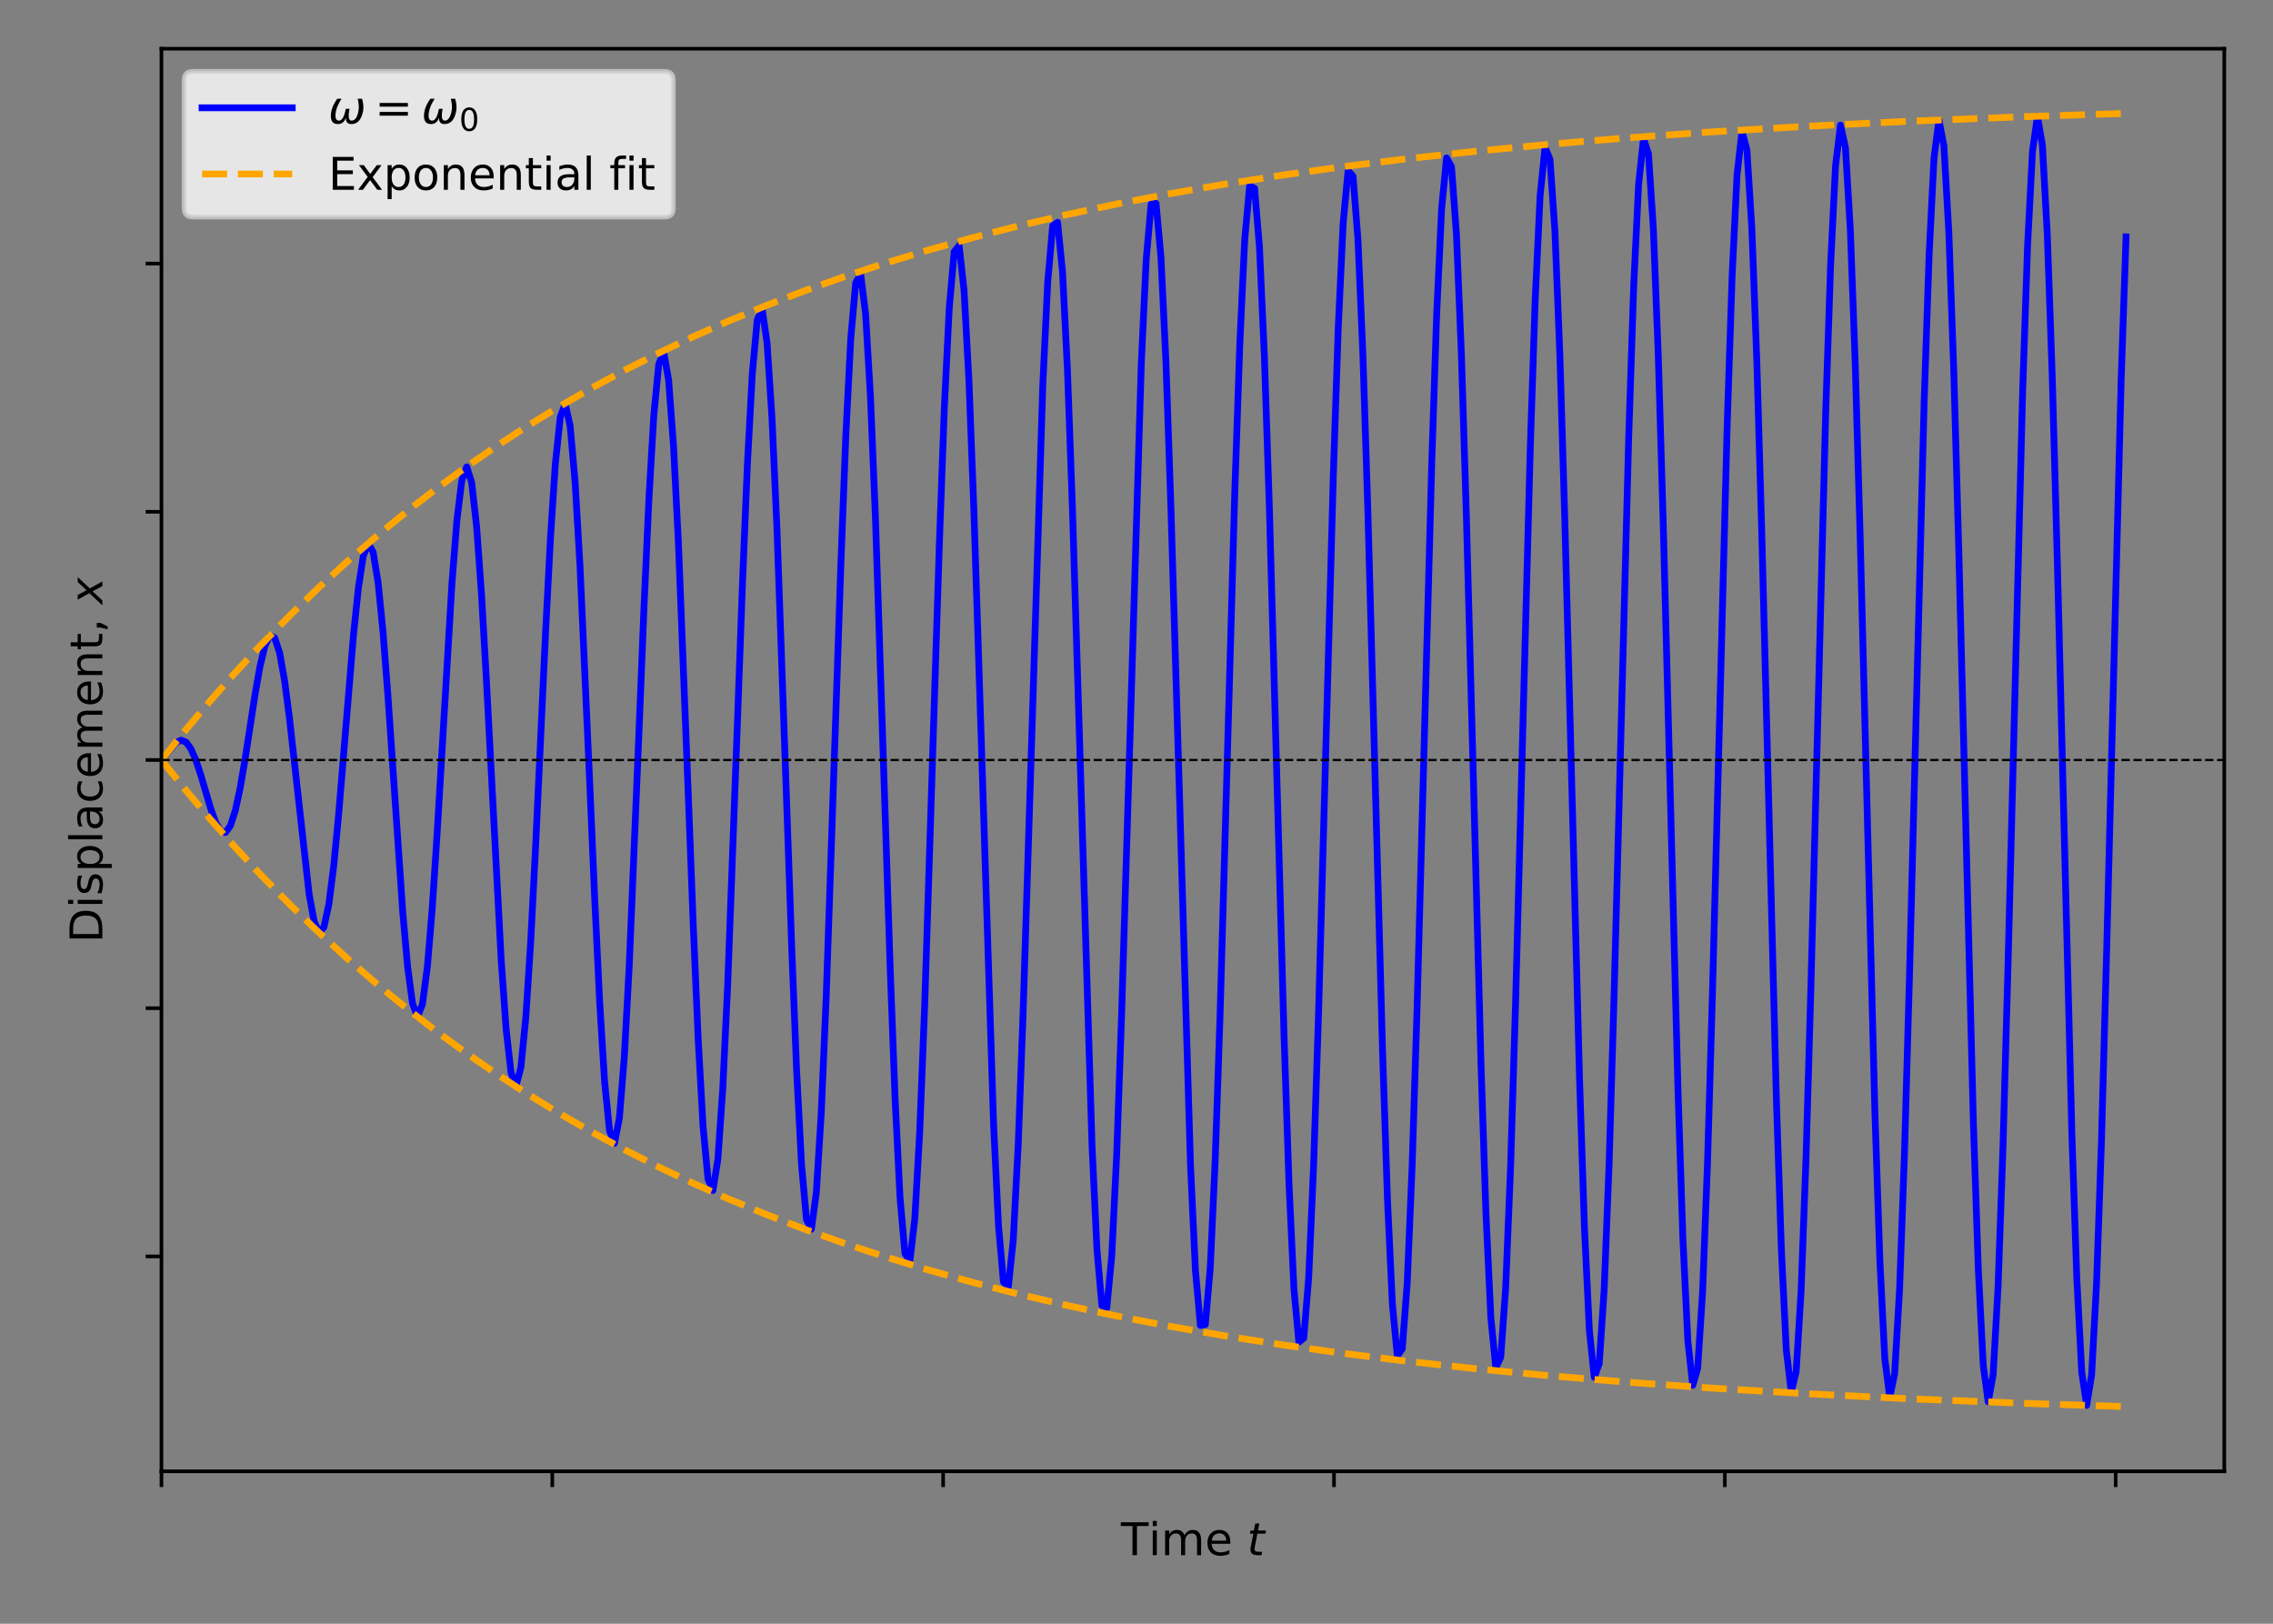 <?xml version="1.0" encoding="utf-8" standalone="no"?>
<!DOCTYPE svg PUBLIC "-//W3C//DTD SVG 1.1//EN"
  "http://www.w3.org/Graphics/SVG/1.1/DTD/svg11.dtd">
<!-- Created with matplotlib (https://matplotlib.org/) -->
<svg height="360pt" version="1.1" viewBox="0 0 504 360" width="504pt" xmlns="http://www.w3.org/2000/svg" xmlns:xlink="http://www.w3.org/1999/xlink">
 <rect x="0" y="0" width="504" height="360" fill="#808080" stroke="none"/>
 <defs>
  <style type="text/css">
*{stroke-linecap:butt;stroke-linejoin:round;}
  </style>
 </defs>
 <g id="figure_1">
  <g id="patch_1">
   <path d="M 0 360 
L 504 360 
L 504 0 
L 0 0 
z
" style="fill:none;"/>
  </g>
  <g id="axes_1">
   <g id="patch_2">
    <path d="M 35.8 326.2 
L 493.2 326.2 
L 493.2 10.8 
L 35.8 10.8 
z
" style="fill:none;"/>
   </g>
   <g id="matplotlib.axis_1">
    <g id="xtick_1">
     <g id="line2d_1">
      <defs>
       <path d="M 0 0 
L 0 3.5 
" id="m454e0df62b" style="stroke:#000000;stroke-width:0.8;"/>
      </defs>
      <g>
       <use style="stroke:#000000;stroke-width:0.8;" x="35.8" xlink:href="#m454e0df62b" y="326.2"/>
      </g>
     </g>
    </g>
    <g id="xtick_2">
     <g id="line2d_2">
      <g>
       <use style="stroke:#000000;stroke-width:0.8;" x="122.464" xlink:href="#m454e0df62b" y="326.2"/>
      </g>
     </g>
    </g>
    <g id="xtick_3">
     <g id="line2d_3">
      <g>
       <use style="stroke:#000000;stroke-width:0.8;" x="209.127" xlink:href="#m454e0df62b" y="326.2"/>
      </g>
     </g>
    </g>
    <g id="xtick_4">
     <g id="line2d_4">
      <g>
       <use style="stroke:#000000;stroke-width:0.8;" x="295.791" xlink:href="#m454e0df62b" y="326.2"/>
      </g>
     </g>
    </g>
    <g id="xtick_5">
     <g id="line2d_5">
      <g>
       <use style="stroke:#000000;stroke-width:0.8;" x="382.455" xlink:href="#m454e0df62b" y="326.2"/>
      </g>
     </g>
    </g>
    <g id="xtick_6">
     <g id="line2d_6">
      <g>
       <use style="stroke:#000000;stroke-width:0.8;" x="469.118" xlink:href="#m454e0df62b" y="326.2"/>
      </g>
     </g>
    </g>
    <g id="text_1">
     <!-- Time $t$ -->
     <defs>
      <path d="M -0.297 72.906 
L 61.375 72.906 
L 61.375 64.594 
L 35.5 64.594 
L 35.5 0 
L 25.594 0 
L 25.594 64.594 
L -0.297 64.594 
z
" id="DejaVuSans-84"/>
      <path d="M 9.422 54.688 
L 18.406 54.688 
L 18.406 0 
L 9.422 0 
z
M 9.422 75.984 
L 18.406 75.984 
L 18.406 64.594 
L 9.422 64.594 
z
" id="DejaVuSans-105"/>
      <path d="M 52 44.188 
Q 55.375 50.25 60.062 53.125 
Q 64.75 56 71.094 56 
Q 79.641 56 84.281 50.016 
Q 88.922 44.047 88.922 33.016 
L 88.922 0 
L 79.891 0 
L 79.891 32.719 
Q 79.891 40.578 77.094 44.375 
Q 74.312 48.188 68.609 48.188 
Q 61.625 48.188 57.562 43.547 
Q 53.516 38.922 53.516 30.906 
L 53.516 0 
L 44.484 0 
L 44.484 32.719 
Q 44.484 40.625 41.703 44.406 
Q 38.922 48.188 33.109 48.188 
Q 26.219 48.188 22.156 43.531 
Q 18.109 38.875 18.109 30.906 
L 18.109 0 
L 9.078 0 
L 9.078 54.688 
L 18.109 54.688 
L 18.109 46.188 
Q 21.188 51.219 25.484 53.609 
Q 29.781 56 35.688 56 
Q 41.656 56 45.828 52.969 
Q 50 49.953 52 44.188 
z
" id="DejaVuSans-109"/>
      <path d="M 56.203 29.594 
L 56.203 25.203 
L 14.891 25.203 
Q 15.484 15.922 20.484 11.062 
Q 25.484 6.203 34.422 6.203 
Q 39.594 6.203 44.453 7.469 
Q 49.312 8.734 54.109 11.281 
L 54.109 2.781 
Q 49.266 0.734 44.188 -0.344 
Q 39.109 -1.422 33.891 -1.422 
Q 20.797 -1.422 13.156 6.188 
Q 5.516 13.812 5.516 26.812 
Q 5.516 40.234 12.766 48.109 
Q 20.016 56 32.328 56 
Q 43.359 56 49.781 48.891 
Q 56.203 41.797 56.203 29.594 
z
M 47.219 32.234 
Q 47.125 39.594 43.094 43.984 
Q 39.062 48.391 32.422 48.391 
Q 24.906 48.391 20.391 44.141 
Q 15.875 39.891 15.188 32.172 
z
" id="DejaVuSans-101"/>
      <path id="DejaVuSans-32"/>
      <path d="M 42.281 54.688 
L 40.922 47.703 
L 23 47.703 
L 17.188 18.016 
Q 16.891 16.359 16.75 15.234 
Q 16.609 14.109 16.609 13.484 
Q 16.609 10.359 18.484 8.938 
Q 20.359 7.516 24.516 7.516 
L 33.594 7.516 
L 32.078 0 
L 23.484 0 
Q 15.484 0 11.547 3.125 
Q 7.625 6.25 7.625 12.594 
Q 7.625 13.719 7.766 15.062 
Q 7.906 16.406 8.203 18.016 
L 14.016 47.703 
L 6.391 47.703 
L 7.812 54.688 
L 15.281 54.688 
L 18.312 70.219 
L 27.297 70.219 
L 24.312 54.688 
z
" id="DejaVuSans-Oblique-116"/>
     </defs>
     <g transform="translate(248.55 344.798)scale(0.1 -0.1)">
      <use transform="translate(0 0.016)" xlink:href="#DejaVuSans-84"/>
      <use transform="translate(61.084 0.016)" xlink:href="#DejaVuSans-105"/>
      <use transform="translate(88.867 0.016)" xlink:href="#DejaVuSans-109"/>
      <use transform="translate(186.279 0.016)" xlink:href="#DejaVuSans-101"/>
      <use transform="translate(247.803 0.016)" xlink:href="#DejaVuSans-32"/>
      <use transform="translate(279.59 0.016)" xlink:href="#DejaVuSans-Oblique-116"/>
     </g>
    </g>
   </g>
   <g id="matplotlib.axis_2">
    <g id="ytick_1">
     <g id="line2d_7">
      <defs>
       <path d="M 0 0 
L -3.5 0 
" id="mf0613f9278" style="stroke:#000000;stroke-width:0.8;"/>
      </defs>
      <g>
       <use style="stroke:#000000;stroke-width:0.8;" x="35.8" xlink:href="#mf0613f9278" y="278.56"/>
      </g>
     </g>
    </g>
    <g id="ytick_2">
     <g id="line2d_8">
      <g>
       <use style="stroke:#000000;stroke-width:0.8;" x="35.8" xlink:href="#mf0613f9278" y="223.53"/>
      </g>
     </g>
    </g>
    <g id="ytick_3">
     <g id="line2d_9">
      <g>
       <use style="stroke:#000000;stroke-width:0.8;" x="35.8" xlink:href="#mf0613f9278" y="168.5"/>
      </g>
     </g>
    </g>
    <g id="ytick_4">
     <g id="line2d_10">
      <g>
       <use style="stroke:#000000;stroke-width:0.8;" x="35.8" xlink:href="#mf0613f9278" y="113.47"/>
      </g>
     </g>
    </g>
    <g id="ytick_5">
     <g id="line2d_11">
      <g>
       <use style="stroke:#000000;stroke-width:0.8;" x="35.8" xlink:href="#mf0613f9278" y="58.44"/>
      </g>
     </g>
    </g>
    <g id="text_2">
     <!-- Displacement, $x$ -->
     <defs>
      <path d="M 19.672 64.797 
L 19.672 8.109 
L 31.594 8.109 
Q 46.688 8.109 53.688 14.938 
Q 60.688 21.781 60.688 36.531 
Q 60.688 51.172 53.688 57.984 
Q 46.688 64.797 31.594 64.797 
z
M 9.812 72.906 
L 30.078 72.906 
Q 51.266 72.906 61.172 64.094 
Q 71.094 55.281 71.094 36.531 
Q 71.094 17.672 61.125 8.828 
Q 51.172 0 30.078 0 
L 9.812 0 
z
" id="DejaVuSans-68"/>
      <path d="M 44.281 53.078 
L 44.281 44.578 
Q 40.484 46.531 36.375 47.5 
Q 32.281 48.484 27.875 48.484 
Q 21.188 48.484 17.844 46.438 
Q 14.5 44.391 14.5 40.281 
Q 14.5 37.156 16.891 35.375 
Q 19.281 33.594 26.516 31.984 
L 29.594 31.297 
Q 39.156 29.25 43.188 25.516 
Q 47.219 21.781 47.219 15.094 
Q 47.219 7.469 41.188 3.016 
Q 35.156 -1.422 24.609 -1.422 
Q 20.219 -1.422 15.453 -0.562 
Q 10.688 0.297 5.422 2 
L 5.422 11.281 
Q 10.406 8.688 15.234 7.391 
Q 20.062 6.109 24.812 6.109 
Q 31.156 6.109 34.562 8.281 
Q 37.984 10.453 37.984 14.406 
Q 37.984 18.062 35.516 20.016 
Q 33.062 21.969 24.703 23.781 
L 21.578 24.516 
Q 13.234 26.266 9.516 29.906 
Q 5.812 33.547 5.812 39.891 
Q 5.812 47.609 11.281 51.797 
Q 16.75 56 26.812 56 
Q 31.781 56 36.172 55.266 
Q 40.578 54.547 44.281 53.078 
z
" id="DejaVuSans-115"/>
      <path d="M 18.109 8.203 
L 18.109 -20.797 
L 9.078 -20.797 
L 9.078 54.688 
L 18.109 54.688 
L 18.109 46.391 
Q 20.953 51.266 25.266 53.625 
Q 29.594 56 35.594 56 
Q 45.562 56 51.781 48.094 
Q 58.016 40.188 58.016 27.297 
Q 58.016 14.406 51.781 6.484 
Q 45.562 -1.422 35.594 -1.422 
Q 29.594 -1.422 25.266 0.953 
Q 20.953 3.328 18.109 8.203 
z
M 48.688 27.297 
Q 48.688 37.203 44.609 42.844 
Q 40.531 48.484 33.406 48.484 
Q 26.266 48.484 22.188 42.844 
Q 18.109 37.203 18.109 27.297 
Q 18.109 17.391 22.188 11.75 
Q 26.266 6.109 33.406 6.109 
Q 40.531 6.109 44.609 11.75 
Q 48.688 17.391 48.688 27.297 
z
" id="DejaVuSans-112"/>
      <path d="M 9.422 75.984 
L 18.406 75.984 
L 18.406 0 
L 9.422 0 
z
" id="DejaVuSans-108"/>
      <path d="M 34.281 27.484 
Q 23.391 27.484 19.188 25 
Q 14.984 22.516 14.984 16.5 
Q 14.984 11.719 18.141 8.906 
Q 21.297 6.109 26.703 6.109 
Q 34.188 6.109 38.703 11.406 
Q 43.219 16.703 43.219 25.484 
L 43.219 27.484 
z
M 52.203 31.203 
L 52.203 0 
L 43.219 0 
L 43.219 8.297 
Q 40.141 3.328 35.547 0.953 
Q 30.953 -1.422 24.312 -1.422 
Q 15.922 -1.422 10.953 3.297 
Q 6 8.016 6 15.922 
Q 6 25.141 12.172 29.828 
Q 18.359 34.516 30.609 34.516 
L 43.219 34.516 
L 43.219 35.406 
Q 43.219 41.609 39.141 45 
Q 35.062 48.391 27.688 48.391 
Q 23 48.391 18.547 47.266 
Q 14.109 46.141 10.016 43.891 
L 10.016 52.203 
Q 14.938 54.109 19.578 55.047 
Q 24.219 56 28.609 56 
Q 40.484 56 46.344 49.844 
Q 52.203 43.703 52.203 31.203 
z
" id="DejaVuSans-97"/>
      <path d="M 48.781 52.594 
L 48.781 44.188 
Q 44.969 46.297 41.141 47.344 
Q 37.312 48.391 33.406 48.391 
Q 24.656 48.391 19.812 42.844 
Q 14.984 37.312 14.984 27.297 
Q 14.984 17.281 19.812 11.734 
Q 24.656 6.203 33.406 6.203 
Q 37.312 6.203 41.141 7.25 
Q 44.969 8.297 48.781 10.406 
L 48.781 2.094 
Q 45.016 0.344 40.984 -0.531 
Q 36.969 -1.422 32.422 -1.422 
Q 20.062 -1.422 12.781 6.344 
Q 5.516 14.109 5.516 27.297 
Q 5.516 40.672 12.859 48.328 
Q 20.219 56 33.016 56 
Q 37.156 56 41.109 55.141 
Q 45.062 54.297 48.781 52.594 
z
" id="DejaVuSans-99"/>
      <path d="M 54.891 33.016 
L 54.891 0 
L 45.906 0 
L 45.906 32.719 
Q 45.906 40.484 42.875 44.328 
Q 39.844 48.188 33.797 48.188 
Q 26.516 48.188 22.312 43.547 
Q 18.109 38.922 18.109 30.906 
L 18.109 0 
L 9.078 0 
L 9.078 54.688 
L 18.109 54.688 
L 18.109 46.188 
Q 21.344 51.125 25.703 53.562 
Q 30.078 56 35.797 56 
Q 45.219 56 50.047 50.172 
Q 54.891 44.344 54.891 33.016 
z
" id="DejaVuSans-110"/>
      <path d="M 18.312 70.219 
L 18.312 54.688 
L 36.812 54.688 
L 36.812 47.703 
L 18.312 47.703 
L 18.312 18.016 
Q 18.312 11.328 20.141 9.422 
Q 21.969 7.516 27.594 7.516 
L 36.812 7.516 
L 36.812 0 
L 27.594 0 
Q 17.188 0 13.234 3.875 
Q 9.281 7.766 9.281 18.016 
L 9.281 47.703 
L 2.688 47.703 
L 2.688 54.688 
L 9.281 54.688 
L 9.281 70.219 
z
" id="DejaVuSans-116"/>
      <path d="M 11.719 12.406 
L 22.016 12.406 
L 22.016 4 
L 14.016 -11.625 
L 7.719 -11.625 
L 11.719 4 
z
" id="DejaVuSans-44"/>
      <path d="M 60.016 54.688 
L 34.906 27.875 
L 50.297 0 
L 39.984 0 
L 28.422 21.688 
L 8.297 0 
L -2.594 0 
L 24.312 28.812 
L 10.016 54.688 
L 20.312 54.688 
L 30.812 34.906 
L 49.125 54.688 
z
" id="DejaVuSans-Oblique-120"/>
     </defs>
     <g transform="translate(22.7 209.05)rotate(-90)scale(0.1 -0.1)">
      <use transform="translate(0 0.016)" xlink:href="#DejaVuSans-68"/>
      <use transform="translate(77.002 0.016)" xlink:href="#DejaVuSans-105"/>
      <use transform="translate(104.785 0.016)" xlink:href="#DejaVuSans-115"/>
      <use transform="translate(156.885 0.016)" xlink:href="#DejaVuSans-112"/>
      <use transform="translate(220.361 0.016)" xlink:href="#DejaVuSans-108"/>
      <use transform="translate(248.145 0.016)" xlink:href="#DejaVuSans-97"/>
      <use transform="translate(309.424 0.016)" xlink:href="#DejaVuSans-99"/>
      <use transform="translate(364.404 0.016)" xlink:href="#DejaVuSans-101"/>
      <use transform="translate(425.928 0.016)" xlink:href="#DejaVuSans-109"/>
      <use transform="translate(523.34 0.016)" xlink:href="#DejaVuSans-101"/>
      <use transform="translate(584.863 0.016)" xlink:href="#DejaVuSans-110"/>
      <use transform="translate(648.242 0.016)" xlink:href="#DejaVuSans-116"/>
      <use transform="translate(687.451 0.016)" xlink:href="#DejaVuSans-44"/>
      <use transform="translate(719.238 0.016)" xlink:href="#DejaVuSans-32"/>
      <use transform="translate(751.025 0.016)" xlink:href="#DejaVuSans-Oblique-120"/>
     </g>
    </g>
   </g>
   <g id="line2d_12">
    <path clip-path="url(#pb350a2fdf2)" d="M 35.8 168.5 
L 39.075 164.603 
L 40.167 164.107 
L 41.259 164.541 
L 42.351 166.037 
L 43.442 168.552 
L 44.534 171.865 
L 46.718 179.264 
L 47.81 182.315 
L 48.901 184.229 
L 49.993 184.577 
L 51.085 183.091 
L 52.177 179.712 
L 53.268 174.615 
L 54.36 168.209 
L 56.544 154.035 
L 57.636 147.827 
L 58.727 143.251 
L 59.819 140.962 
L 60.911 141.405 
L 62.003 144.748 
L 63.094 150.848 
L 64.186 159.247 
L 68.553 198.297 
L 69.645 204.206 
L 70.737 206.777 
L 71.829 205.557 
L 72.92 200.473 
L 74.012 191.857 
L 75.104 180.429 
L 78.379 140.803 
L 79.471 130.299 
L 80.563 123.229 
L 81.655 120.459 
L 82.746 122.442 
L 83.838 129.159 
L 84.93 140.101 
L 86.022 154.307 
L 89.297 202.139 
L 90.389 214.443 
L 91.481 222.519 
L 92.572 225.416 
L 93.664 222.686 
L 94.756 214.437 
L 95.848 201.342 
L 96.94 184.586 
L 100.215 129.324 
L 101.307 115.422 
L 102.398 106.48 
L 103.49 103.519 
L 104.582 106.981 
L 105.674 116.669 
L 106.766 131.756 
L 107.857 150.852 
L 111.133 212.84 
L 112.224 228.157 
L 113.316 237.84 
L 114.408 240.807 
L 115.5 236.631 
L 116.592 225.59 
L 117.683 208.657 
L 118.775 187.414 
L 120.959 140.432 
L 122.05 119.341 
L 123.142 102.776 
L 124.234 92.465 
L 125.326 89.541 
L 126.417 94.415 
L 127.509 106.728 
L 128.601 125.371 
L 130.785 174.129 
L 131.876 199.496 
L 132.968 222.159 
L 134.06 239.823 
L 135.152 250.66 
L 136.243 253.498 
L 137.335 247.942 
L 138.427 234.432 
L 139.519 214.203 
L 141.702 161.781 
L 142.794 134.703 
L 143.886 110.636 
L 144.978 92.009 
L 146.069 80.736 
L 147.161 78.025 
L 148.253 84.245 
L 149.345 98.883 
L 150.437 120.582 
L 152.62 176.355 
L 153.712 204.979 
L 154.804 230.297 
L 155.895 249.765 
L 156.987 261.391 
L 158.079 263.943 
L 159.171 257.075 
L 160.263 241.373 
L 161.354 218.308 
L 163.538 159.47 
L 164.63 129.454 
L 165.721 103.022 
L 166.813 82.825 
L 167.905 70.918 
L 168.997 68.556 
L 170.089 76.056 
L 171.18 92.76 
L 172.272 117.095 
L 174.456 178.737 
L 175.547 210.007 
L 176.639 237.427 
L 177.731 258.254 
L 178.823 270.374 
L 179.915 272.52 
L 181.006 264.405 
L 182.098 246.753 
L 183.19 221.237 
L 185.373 157.031 
L 186.465 124.632 
L 187.557 96.338 
L 188.649 74.973 
L 189.741 62.699 
L 190.832 60.791 
L 191.924 69.506 
L 193.016 88.055 
L 194.108 114.669 
L 196.291 181.221 
L 197.383 214.634 
L 198.475 243.699 
L 199.567 265.519 
L 200.658 277.894 
L 201.75 279.544 
L 202.842 270.244 
L 203.934 250.846 
L 205.025 223.209 
L 207.209 154.511 
L 208.301 120.19 
L 209.393 90.447 
L 210.484 68.246 
L 211.576 55.818 
L 212.668 54.443 
L 213.76 64.314 
L 214.851 84.516 
L 215.943 113.107 
L 220.31 249.237 
L 221.402 271.753 
L 222.494 284.19 
L 223.586 285.275 
L 224.677 274.847 
L 225.769 253.882 
L 226.861 224.401 
L 231.228 85.234 
L 232.32 62.466 
L 233.412 50.057 
L 234.503 49.276 
L 235.595 60.247 
L 236.687 81.937 
L 237.779 112.25 
L 242.146 254.15 
L 243.238 277.116 
L 244.329 289.462 
L 245.421 289.928 
L 246.513 278.426 
L 247.605 256.047 
L 248.697 224.956 
L 253.064 80.599 
L 254.155 57.485 
L 255.247 45.234 
L 256.339 45.092 
L 257.431 57.112 
L 258.523 80.149 
L 259.614 111.967 
L 263.981 258.529 
L 265.073 281.746 
L 266.165 293.873 
L 267.257 293.683 
L 268.349 281.157 
L 269.44 257.494 
L 270.532 224.993 
L 273.807 108.716 
L 274.899 76.457 
L 275.991 53.179 
L 277.083 41.199 
L 278.175 41.729 
L 279.266 54.75 
L 280.358 79.011 
L 281.45 112.152 
L 284.725 229.973 
L 285.817 262.451 
L 286.909 285.754 
L 288.001 297.564 
L 289.092 296.688 
L 290.184 283.183 
L 291.276 258.349 
L 292.368 224.608 
L 295.643 105.392 
L 296.735 72.738 
L 297.826 49.444 
L 298.918 37.825 
L 300.01 39.052 
L 301.102 53.031 
L 302.194 78.412 
L 303.285 112.718 
L 306.561 233.193 
L 307.652 265.983 
L 308.744 289.238 
L 309.836 300.648 
L 310.928 299.066 
L 312.02 284.623 
L 313.111 258.717 
L 314.203 223.878 
L 317.478 102.269 
L 318.57 69.379 
L 319.662 46.192 
L 320.754 35.007 
L 321.846 36.948 
L 322.937 51.845 
L 324.029 78.255 
L 325.121 113.597 
L 328.396 236.225 
L 329.488 269.181 
L 330.58 292.276 
L 331.672 303.221 
L 332.763 300.919 
L 333.855 285.575 
L 334.947 258.681 
L 336.039 222.866 
L 339.314 99.322 
L 340.406 66.331 
L 341.498 43.35 
L 342.589 32.658 
L 343.681 35.324 
L 344.773 51.105 
L 345.865 78.466 
L 346.956 114.729 
L 350.232 239.092 
L 351.324 272.091 
L 352.415 294.936 
L 353.507 305.364 
L 354.599 302.332 
L 355.691 286.121 
L 356.782 258.311 
L 357.874 221.624 
L 361.15 96.531 
L 362.241 63.548 
L 363.333 40.857 
L 364.425 30.704 
L 365.517 34.104 
L 366.608 50.737 
L 367.7 78.981 
L 368.792 116.069 
L 372.067 241.812 
L 373.159 274.755 
L 374.251 297.275 
L 375.343 307.143 
L 376.434 303.375 
L 377.526 286.327 
L 378.618 257.664 
L 379.71 220.195 
L 382.985 93.877 
L 384.077 60.995 
L 385.169 38.661 
L 386.26 29.086 
L 387.352 33.223 
L 388.444 50.679 
L 389.536 79.748 
L 390.628 117.58 
L 393.903 244.403 
L 394.995 277.206 
L 396.086 299.339 
L 397.178 308.614 
L 398.27 304.106 
L 399.362 286.249 
L 400.454 256.787 
L 401.545 218.611 
L 404.821 91.345 
L 405.912 58.639 
L 407.004 36.72 
L 408.096 27.752 
L 409.188 32.63 
L 410.28 50.883 
L 411.371 80.725 
L 412.463 119.229 
L 415.738 246.881 
L 416.83 279.473 
L 417.922 301.167 
L 419.014 309.821 
L 420.106 304.573 
L 421.197 285.931 
L 422.289 255.718 
L 423.381 216.902 
L 426.656 88.919 
L 427.748 56.455 
L 428.84 34.996 
L 429.932 26.661 
L 431.023 32.279 
L 432.115 51.306 
L 433.207 81.878 
L 434.299 120.993 
L 437.574 249.257 
L 438.666 281.58 
L 439.758 302.793 
L 440.849 310.804 
L 441.941 304.817 
L 443.033 285.411 
L 444.125 254.49 
L 445.216 215.089 
L 448.492 86.589 
L 449.584 54.42 
L 450.675 33.461 
L 451.767 25.778 
L 452.859 32.135 
L 453.951 51.915 
L 455.042 83.177 
L 456.134 122.851 
L 459.409 251.544 
L 460.501 283.547 
L 461.593 304.245 
L 462.685 311.595 
L 463.777 304.869 
L 464.868 284.72 
L 465.96 253.126 
L 467.052 213.19 
L 470.327 84.343 
L 471.419 52.516 
L 471.419 52.516 
" style="fill:none;stroke:#0000ff;stroke-linecap:square;stroke-width:1.5;"/>
   </g>
   <g id="line2d_13">
    <path clip-path="url(#pb350a2fdf2)" d="M 35.8 168.5 
L 41.259 161.729 
L 46.718 155.27 
L 52.177 149.109 
L 57.636 143.232 
L 64.186 136.537 
L 70.737 130.211 
L 77.288 124.233 
L 83.838 118.585 
L 90.389 113.249 
L 96.94 108.206 
L 103.49 103.441 
L 110.041 98.939 
L 116.592 94.685 
L 123.142 90.666 
L 130.785 86.255 
L 138.427 82.127 
L 146.069 78.263 
L 153.712 74.647 
L 161.354 71.262 
L 170.089 67.657 
L 178.823 64.316 
L 187.557 61.217 
L 196.291 58.344 
L 206.117 55.361 
L 215.943 52.621 
L 225.769 50.105 
L 236.687 47.549 
L 247.605 45.223 
L 259.614 42.906 
L 271.624 40.818 
L 284.725 38.775 
L 297.826 36.95 
L 312.02 35.194 
L 327.304 33.528 
L 343.681 31.972 
L 361.15 30.539 
L 379.71 29.235 
L 400.454 28.006 
L 423.381 26.88 
L 448.492 25.879 
L 471.419 25.136 
L 471.419 25.136 
" style="fill:none;stroke:#ffa500;stroke-dasharray:5.55,2.4;stroke-dashoffset:0;stroke-width:1.5;"/>
   </g>
   <g id="line2d_14">
    <path clip-path="url(#pb350a2fdf2)" d="M 35.8 168.5 
L 41.259 175.271 
L 46.718 181.73 
L 52.177 187.891 
L 57.636 193.768 
L 64.186 200.463 
L 70.737 206.789 
L 77.288 212.767 
L 83.838 218.415 
L 90.389 223.751 
L 96.94 228.794 
L 103.49 233.559 
L 110.041 238.061 
L 116.592 242.315 
L 123.142 246.334 
L 130.785 250.745 
L 138.427 254.873 
L 146.069 258.737 
L 153.712 262.353 
L 161.354 265.738 
L 170.089 269.343 
L 178.823 272.684 
L 187.557 275.783 
L 196.291 278.656 
L 206.117 281.639 
L 215.943 284.379 
L 225.769 286.895 
L 236.687 289.451 
L 247.605 291.777 
L 259.614 294.094 
L 271.624 296.182 
L 284.725 298.225 
L 297.826 300.05 
L 312.02 301.806 
L 327.304 303.472 
L 343.681 305.028 
L 361.15 306.461 
L 379.71 307.765 
L 400.454 308.994 
L 423.381 310.12 
L 448.492 311.121 
L 471.419 311.864 
L 471.419 311.864 
" style="fill:none;stroke:#ffa500;stroke-dasharray:5.55,2.4;stroke-dashoffset:0;stroke-width:1.5;"/>
   </g>
   <g id="line2d_15">
    <path clip-path="url(#pb350a2fdf2)" d="M 35.8 326.2 
L 35.8 10.8 
" style="fill:none;stroke:#000000;stroke-dasharray:1.85,0.8;stroke-dashoffset:0;stroke-width:0.5;"/>
   </g>
   <g id="line2d_16">
    <path clip-path="url(#pb350a2fdf2)" d="M 35.8 168.5 
L 493.2 168.5 
" style="fill:none;stroke:#000000;stroke-dasharray:1.85,0.8;stroke-dashoffset:0;stroke-width:0.5;"/>
   </g>
   <g id="patch_3">
    <path d="M 35.8 326.2 
L 35.8 10.8 
" style="fill:none;stroke:#000000;stroke-linecap:square;stroke-linejoin:miter;stroke-width:0.8;"/>
   </g>
   <g id="patch_4">
    <path d="M 493.2 326.2 
L 493.2 10.8 
" style="fill:none;stroke:#000000;stroke-linecap:square;stroke-linejoin:miter;stroke-width:0.8;"/>
   </g>
   <g id="patch_5">
    <path d="M 35.8 326.2 
L 493.2 326.2 
" style="fill:none;stroke:#000000;stroke-linecap:square;stroke-linejoin:miter;stroke-width:0.8;"/>
   </g>
   <g id="patch_6">
    <path d="M 35.8 10.8 
L 493.2 10.8 
" style="fill:none;stroke:#000000;stroke-linecap:square;stroke-linejoin:miter;stroke-width:0.8;"/>
   </g>
   <g id="legend_1">
    <g id="patch_7">
     <path d="M 42.8 48.156 
L 147.334 48.156 
Q 149.334 48.156 149.334 46.156 
L 149.334 17.8 
Q 149.334 15.8 147.334 15.8 
L 42.8 15.8 
Q 40.8 15.8 40.8 17.8 
L 40.8 46.156 
Q 40.8 48.156 42.8 48.156 
z
" style="fill:#ffffff;opacity:0.8;stroke:#cccccc;stroke-linejoin:miter;"/>
    </g>
    <g id="line2d_17">
     <path d="M 44.8 23.898 
L 64.8 23.898 
" style="fill:none;stroke:#0000ff;stroke-linecap:square;stroke-width:1.5;"/>
    </g>
    <g id="line2d_18"/>
    <g id="text_3">
     <!-- $\omega = \omega_0$ -->
     <defs>
      <path d="M 21.391 -1.422 
Q 1.125 -1.422 6.781 27.594 
Q 8.984 39.062 19.625 54.688 
L 29.297 54.688 
Q 19.234 39.062 17 27.344 
Q 12.797 6.203 23.734 6.203 
Q 33.844 6.203 38.719 32.469 
L 47.016 32.469 
Q 41.703 6.062 51.812 6.203 
Q 62.703 6.297 66.797 27.344 
Q 69.047 39.062 65.141 54.688 
L 74.812 54.688 
Q 79.297 39.062 77.094 27.594 
Q 71.531 -1.469 51.219 -1.422 
Q 37.938 -1.375 39.109 13.188 
Q 34.281 -1.422 21.391 -1.422 
z
" id="DejaVuSans-Oblique-969"/>
      <path d="M 10.594 45.406 
L 73.188 45.406 
L 73.188 37.203 
L 10.594 37.203 
z
M 10.594 25.484 
L 73.188 25.484 
L 73.188 17.188 
L 10.594 17.188 
z
" id="DejaVuSans-61"/>
      <path d="M 31.781 66.406 
Q 24.172 66.406 20.328 58.906 
Q 16.5 51.422 16.5 36.375 
Q 16.5 21.391 20.328 13.891 
Q 24.172 6.391 31.781 6.391 
Q 39.453 6.391 43.281 13.891 
Q 47.125 21.391 47.125 36.375 
Q 47.125 51.422 43.281 58.906 
Q 39.453 66.406 31.781 66.406 
z
M 31.781 74.219 
Q 44.047 74.219 50.516 64.516 
Q 56.984 54.828 56.984 36.375 
Q 56.984 17.969 50.516 8.266 
Q 44.047 -1.422 31.781 -1.422 
Q 19.531 -1.422 13.062 8.266 
Q 6.594 17.969 6.594 36.375 
Q 6.594 54.828 13.062 64.516 
Q 19.531 74.219 31.781 74.219 
z
" id="DejaVuSans-48"/>
     </defs>
     <g transform="translate(72.8 27.398)scale(0.1 -0.1)">
      <use transform="translate(0 0.312)" xlink:href="#DejaVuSans-Oblique-969"/>
      <use transform="translate(103.223 0.312)" xlink:href="#DejaVuSans-61"/>
      <use transform="translate(206.494 0.312)" xlink:href="#DejaVuSans-Oblique-969"/>
      <use transform="translate(290.234 -16.094)scale(0.7)" xlink:href="#DejaVuSans-48"/>
     </g>
    </g>
    <g id="line2d_19">
     <path d="M 44.8 38.577 
L 64.8 38.577 
" style="fill:none;stroke:#ffa500;stroke-dasharray:5.55,2.4;stroke-dashoffset:0;stroke-width:1.5;"/>
    </g>
    <g id="line2d_20"/>
    <g id="text_4">
     <!-- Exponential fit -->
     <defs>
      <path d="M 9.812 72.906 
L 55.906 72.906 
L 55.906 64.594 
L 19.672 64.594 
L 19.672 43.016 
L 54.391 43.016 
L 54.391 34.719 
L 19.672 34.719 
L 19.672 8.297 
L 56.781 8.297 
L 56.781 0 
L 9.812 0 
z
" id="DejaVuSans-69"/>
      <path d="M 54.891 54.688 
L 35.109 28.078 
L 55.906 0 
L 45.312 0 
L 29.391 21.484 
L 13.484 0 
L 2.875 0 
L 24.125 28.609 
L 4.688 54.688 
L 15.281 54.688 
L 29.781 35.203 
L 44.281 54.688 
z
" id="DejaVuSans-120"/>
      <path d="M 30.609 48.391 
Q 23.391 48.391 19.188 42.75 
Q 14.984 37.109 14.984 27.297 
Q 14.984 17.484 19.156 11.844 
Q 23.344 6.203 30.609 6.203 
Q 37.797 6.203 41.984 11.859 
Q 46.188 17.531 46.188 27.297 
Q 46.188 37.016 41.984 42.703 
Q 37.797 48.391 30.609 48.391 
z
M 30.609 56 
Q 42.328 56 49.016 48.375 
Q 55.719 40.766 55.719 27.297 
Q 55.719 13.875 49.016 6.219 
Q 42.328 -1.422 30.609 -1.422 
Q 18.844 -1.422 12.172 6.219 
Q 5.516 13.875 5.516 27.297 
Q 5.516 40.766 12.172 48.375 
Q 18.844 56 30.609 56 
z
" id="DejaVuSans-111"/>
      <path d="M 37.109 75.984 
L 37.109 68.5 
L 28.516 68.5 
Q 23.688 68.5 21.797 66.547 
Q 19.922 64.594 19.922 59.516 
L 19.922 54.688 
L 34.719 54.688 
L 34.719 47.703 
L 19.922 47.703 
L 19.922 0 
L 10.891 0 
L 10.891 47.703 
L 2.297 47.703 
L 2.297 54.688 
L 10.891 54.688 
L 10.891 58.5 
Q 10.891 67.625 15.141 71.797 
Q 19.391 75.984 28.609 75.984 
z
" id="DejaVuSans-102"/>
     </defs>
     <g transform="translate(72.8 42.077)scale(0.1 -0.1)">
      <use xlink:href="#DejaVuSans-69"/>
      <use x="63.184" xlink:href="#DejaVuSans-120"/>
      <use x="122.363" xlink:href="#DejaVuSans-112"/>
      <use x="185.84" xlink:href="#DejaVuSans-111"/>
      <use x="247.021" xlink:href="#DejaVuSans-110"/>
      <use x="310.4" xlink:href="#DejaVuSans-101"/>
      <use x="371.924" xlink:href="#DejaVuSans-110"/>
      <use x="435.303" xlink:href="#DejaVuSans-116"/>
      <use x="474.512" xlink:href="#DejaVuSans-105"/>
      <use x="502.295" xlink:href="#DejaVuSans-97"/>
      <use x="563.574" xlink:href="#DejaVuSans-108"/>
      <use x="591.357" xlink:href="#DejaVuSans-32"/>
      <use x="623.145" xlink:href="#DejaVuSans-102"/>
      <use x="658.35" xlink:href="#DejaVuSans-105"/>
      <use x="686.133" xlink:href="#DejaVuSans-116"/>
     </g>
    </g>
   </g>
  </g>
 </g>
 <defs>
  <clipPath id="pb350a2fdf2">
   <rect height="315.4" width="457.4" x="35.8" y="10.8"/>
  </clipPath>
 </defs>
</svg>
